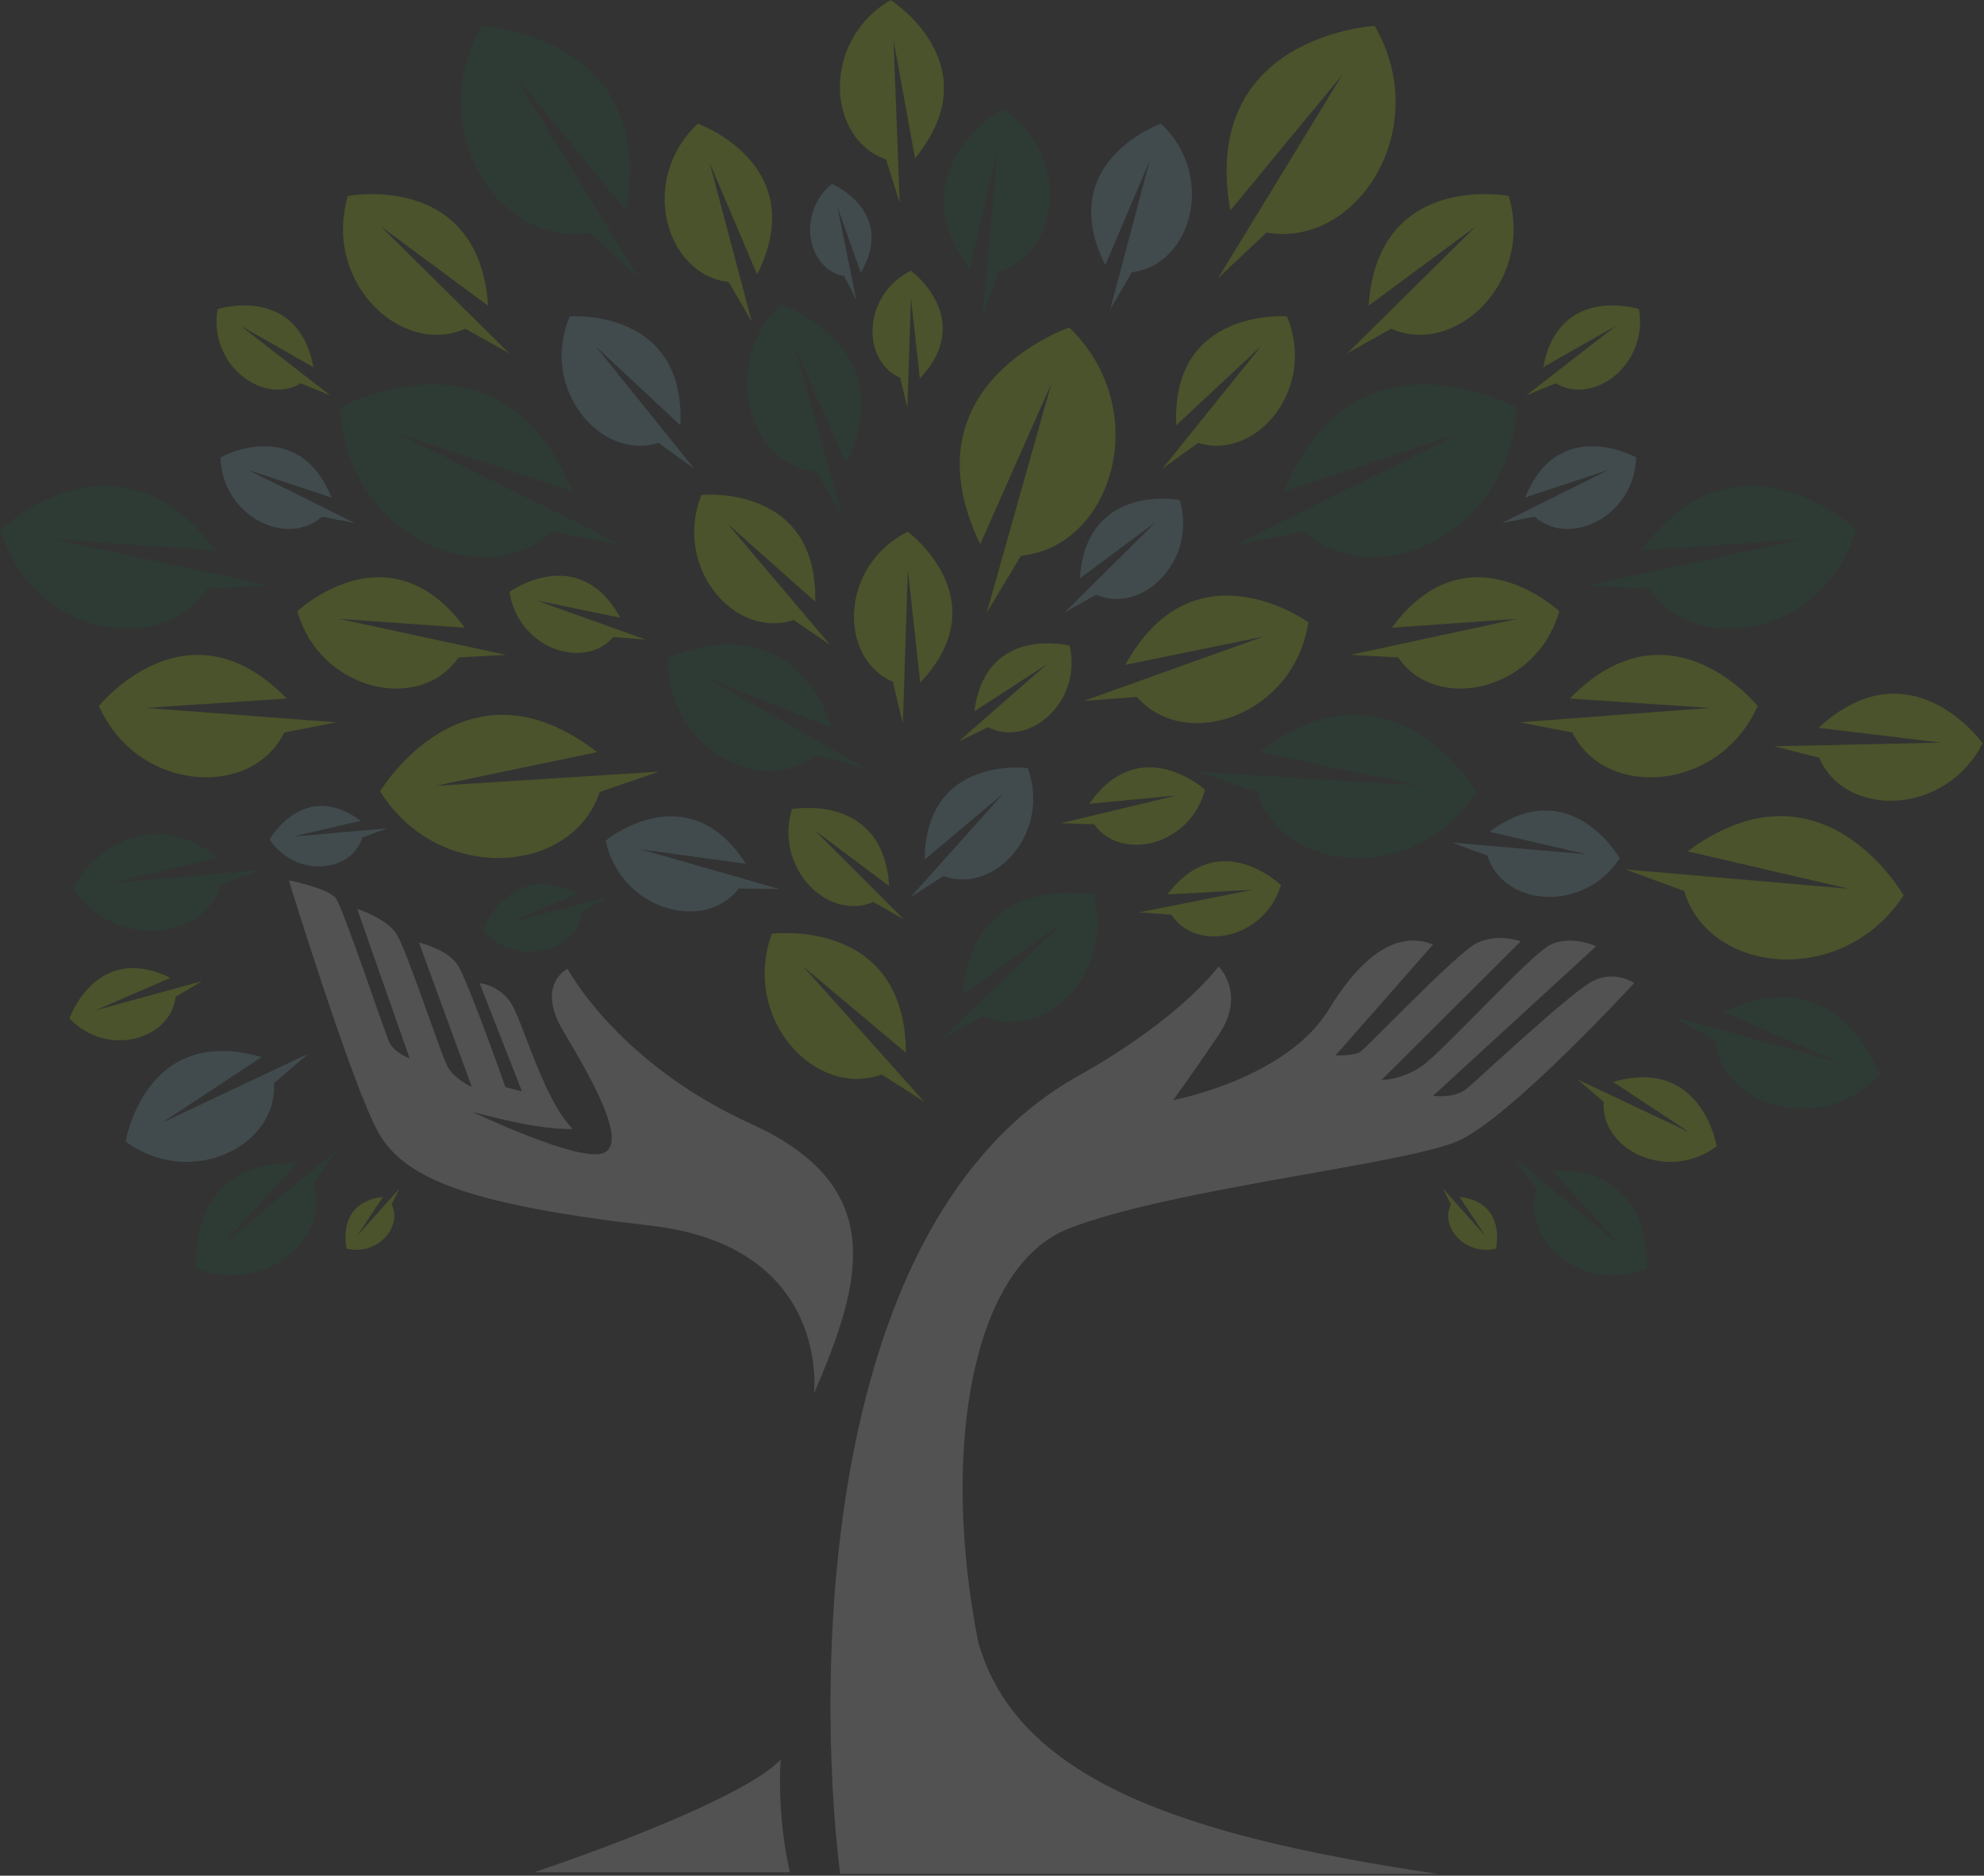 <svg xmlns="http://www.w3.org/2000/svg" xmlns:xlink="http://www.w3.org/1999/xlink" width="733" zoomAndPan="magnify" viewBox="0 0 549.75 519.75" height="693" preserveAspectRatio="xMidYMid meet" version="1.0"><rect x="0" y="0" width="549.75" height="519.75" fill="#333333" stroke="none"/><defs><filter x="0%" y="0%" width="100%" height="100%" id="4805a581df"><feColorMatrix values="0 0 0 0 1 0 0 0 0 1 0 0 0 0 1 0 0 0 1 0" color-interpolation-filters="sRGB"/></filter><clipPath id="4f291bb9cf"><path d="M 0.008 0 L 549.492 0 L 549.492 519.5 L 0.008 519.5 Z M 0.008 0 " clip-rule="nonzero"/></clipPath><mask id="ba8dc265a6"><g filter="url(#4805a581df)"><rect x="-54.975" width="659.7" fill="#000000" y="-51.975" height="623.7" fill-opacity="0.16"/></g></mask><clipPath id="5e43722676"><path d="M 80 243 L 453 243 L 453 519.352 L 80 519.352 Z M 80 243 " clip-rule="nonzero"/></clipPath><clipPath id="97d818611a"><path d="M 0.008 7 L 521 7 L 521 354 L 0.008 354 Z M 0.008 7 " clip-rule="nonzero"/></clipPath><clipPath id="eae958ab0c"><path d="M 19 0 L 549.492 0 L 549.492 347 L 19 347 Z M 19 0 " clip-rule="nonzero"/></clipPath><clipPath id="33fd9da92f"><rect x="0" width="550" y="0" height="520"/></clipPath></defs><g clip-path="url(#4f291bb9cf)"><g mask="url(#ba8dc265a6)"><g transform="matrix(1, 0, 0, 1, 0, 0)"><g clip-path="url(#33fd9da92f)"><g clip-path="url(#5e43722676)"><path fill="#fafafa" d="M 298.914 298.047 C 327.445 282.086 337.641 267.809 337.641 267.809 C 337.641 267.809 345.461 275.281 337.641 286.836 C 329.828 298.383 325.066 304.84 325.066 304.84 C 325.066 304.84 356.328 299.074 368.215 279.703 C 380.098 260.336 389.965 258.969 397.098 261.703 L 370.082 292.441 C 370.082 292.441 374.832 292.617 376.715 291.59 C 378.582 290.574 403.379 264.246 409.156 261.363 C 414.926 258.469 421.379 260.852 421.379 260.852 L 382.82 299.25 C 382.82 299.25 388.086 299.41 393.863 295.5 C 399.641 291.59 423.422 265.262 429.188 262.043 C 434.969 258.809 442.277 262.203 442.277 262.203 L 397.098 303.648 C 397.098 303.648 402.863 304.5 406.262 301.781 C 409.656 299.074 435.508 274.602 441.613 271.719 C 447.73 268.836 452.82 272.395 452.82 272.395 C 452.82 272.395 418.836 309.426 404.23 316.059 C 389.613 322.68 324.914 329.223 296.145 340.43 C 269.316 350.883 260.516 401.754 271.074 455.109 C 281.852 492.957 327.207 508.727 398.352 519.258 L 232.789 519.258 C 226.082 465.152 226.77 338.398 298.914 298.047 Z M 218.859 518.805 L 148.031 518.805 C 148.031 518.805 204.105 500.25 216.328 487.602 C 216.328 487.602 215.074 501.945 218.859 518.805 Z M 157.246 268.445 C 157.246 268.445 148.395 272.773 156.043 285.645 C 163.676 298.508 173.918 316.211 167.484 319.395 C 161.043 322.578 131.07 308.16 131.07 308.16 C 140.371 310.531 149.672 312.91 158.723 312.863 C 150.176 304.262 144.66 281.797 141.121 277.246 C 137.574 272.684 132.898 272.457 132.898 272.457 L 144.633 302.422 L 140.07 301.266 C 140.07 301.266 129.766 272.172 126.934 267.582 C 124.098 263.008 116.09 261.176 116.09 261.176 L 130.742 301.215 C 130.742 301.215 126.281 299.199 124.285 296.016 C 122.281 292.832 112.652 262.832 109.734 258.605 C 106.836 254.383 98.965 251.836 98.965 251.836 L 113.508 293.27 C 113.508 293.27 109.195 291.703 107.863 288.793 C 106.523 285.887 95.152 251.773 93.074 248.953 C 91.016 246.121 80.035 243.953 80.035 243.953 C 80.035 243.953 97.559 300.828 104.855 313.816 C 112.152 326.805 130.344 333.848 180.359 339.641 C 230.379 345.418 225.555 386.125 225.555 386.125 C 239.219 354.57 246.012 328.582 207.914 311.32 C 179.785 298.582 163.449 279.277 157.246 268.445 Z M 157.246 268.445 " fill-opacity="1" fill-rule="evenodd"/></g><g clip-path="url(#97d818611a)"><path fill="#0e6939" d="M 61.895 344.68 L 93.473 318.566 L 86.891 327.93 C 91.844 343.074 73.102 359.059 54.297 351.438 C 54.297 351.422 51.578 321.301 82.242 322.316 Z M 449.133 345.258 L 419.613 320.824 L 425.77 329.598 C 421.156 343.738 438.656 358.695 456.242 351.562 C 456.242 351.551 458.773 323.395 430.117 324.332 Z M 509.645 294.371 L 464.004 281.875 L 475.387 288.617 C 477.379 306.895 504.695 314.816 520.852 297.855 C 520.852 297.855 509.395 264.863 477.617 280.48 Z M 294.426 255.598 L 261.156 287.754 L 272.5 281.547 C 288.875 288.98 309.168 269.965 302.965 247.914 C 302.953 247.914 269.492 241.094 266.773 275.605 Z M 140.609 255.824 L 168.402 248.641 L 161.434 252.629 C 160.066 263.695 143.441 268.273 133.789 257.855 C 133.789 257.855 141.012 237.934 160.164 247.676 Z M 30.441 244.715 L 72.211 241.094 L 61.23 245.156 C 56.566 260.762 31.496 263.332 20.113 245.969 C 20.113 245.969 35.355 219.031 60.578 237.695 Z M 393.812 217.766 L 331.898 213.828 L 348.293 219.469 C 355.703 242.41 392.871 245.344 409.121 219.281 C 409.121 219.281 385.676 179.957 348.996 208.426 Z M 196.121 188.004 L 239.543 212.75 L 226.004 209.289 C 210.875 221.449 184.562 206.984 185.148 182.25 C 185.148 182.25 218.344 166.152 230.418 201.555 Z M 499.504 149.406 L 440.07 162.203 L 457.031 163.156 C 470.145 182.801 505.973 175.656 514.336 146.746 C 514.336 146.746 481.727 115.91 454.75 152.551 Z M 14.961 149.406 L 74.383 162.203 L 57.418 163.156 C 44.293 182.801 8.48 175.656 0.117 146.746 C 0.105 146.746 32.711 115.91 59.703 152.551 Z M 109.996 120.094 L 172.176 150.996 L 153.133 147.262 C 133.086 165.324 95.43 147.324 94.312 112.961 C 94.312 112.961 139.094 88.016 158.648 136.191 Z M 404.457 120.094 L 342.277 150.996 L 361.332 147.262 C 381.363 165.324 419.012 147.324 420.141 112.961 C 420.141 112.961 375.359 88.016 355.816 136.191 Z M 220.039 95.738 L 233.188 142.309 L 226.207 130.727 C 207.488 128.848 199.164 100.977 216.379 84.305 C 216.379 84.305 250.211 95.75 234.504 128.383 Z M 276.438 41.543 L 272.277 87.289 L 276.777 75.277 C 293.914 70.238 296.82 42.785 277.867 30.238 C 277.867 30.238 248.281 46.809 268.629 74.527 Z M 142.566 20.809 L 176.938 77.086 L 163.512 64.461 C 138.266 68.848 117.105 35.363 133.551 7.172 C 133.551 7.172 182.152 9.742 173.543 58.328 Z M 142.566 20.809 " fill-opacity="1" fill-rule="evenodd"/></g><g clip-path="url(#eae958ab0c)"><path fill="#c5ff00" d="M 411.688 342.609 L 399.816 329.309 L 402.035 333.773 C 398.926 339.965 405.934 348.051 414.523 346.008 C 414.512 346.008 417.656 333.223 404.406 331.652 Z M 98.84 342.609 L 110.723 329.309 L 108.504 333.773 C 111.613 339.965 104.594 348.051 96.02 346.008 C 96.02 346.008 92.887 333.223 106.133 331.652 Z M 468.113 313.754 L 437.086 299.086 L 444.371 305.328 C 443.492 318.641 462.008 327.754 475.688 317.664 C 475.688 317.664 471.66 292.652 446.977 299.812 Z M 222.52 267.781 L 256.191 305.391 L 244.332 297.73 C 225.93 304.539 205.359 282.25 213.859 258.746 C 213.859 258.746 250.801 253.957 251.039 291.738 Z M 26.492 279.957 L 56.027 271.871 L 48.672 276.23 C 47.367 288.066 29.703 293.195 19.246 282.223 C 19.246 282.223 26.645 260.863 47.227 270.969 Z M 512.215 246.27 L 450.402 240.918 L 466.672 246.91 C 473.555 270.027 510.637 273.812 527.484 248.125 C 527.484 248.125 504.945 208.273 467.625 235.902 Z M 347.09 246.559 L 315.625 252.828 L 324.574 253.465 C 331.332 263.934 350.289 260.461 354.938 245.281 C 354.938 245.281 337.988 228.746 323.461 247.852 Z M 225.781 230.098 L 250.449 254.77 L 241.988 249.945 C 229.551 255.348 214.484 240.754 219.449 224.207 C 219.449 224.207 244.758 219.469 246.387 245.543 Z M 120.641 217.766 L 182.555 213.828 L 166.156 219.469 C 158.75 242.41 121.578 245.344 105.332 219.281 C 105.332 219.281 128.777 179.957 165.457 208.426 Z M 325.93 220.434 L 294.012 228.117 L 303.191 228.406 C 310.523 238.848 329.766 234.512 333.902 218.805 C 333.902 218.805 315.902 202.582 301.809 222.727 Z M 537.891 205.793 L 491.52 206.793 L 504.094 209.953 C 511.062 226.562 538.941 226.391 549.383 205.953 C 549.383 205.953 529.426 178.137 503.918 201.68 Z M 473.93 196.164 L 421.18 200.148 L 435.695 202.973 C 444.66 221.477 476.387 219.57 487.043 195.637 C 487.043 195.637 462.609 165.188 434.98 193.57 Z M 40.52 196.164 L 93.273 200.148 L 78.758 202.973 C 69.793 221.477 38.062 219.57 27.41 195.637 C 27.41 195.637 51.855 165.188 79.469 193.57 Z M 290.129 184.027 L 265.605 205.477 L 273.805 201.504 C 285.051 207.309 299.98 194.633 296.383 178.914 C 296.383 178.914 273.102 172.949 269.98 197.129 Z M 251.555 157.906 L 250.176 200.5 L 247.391 188.918 C 232.184 182.336 232.648 156.727 251.527 147.336 C 251.527 147.336 276.875 165.965 254.988 189.156 Z M 350.051 176.406 L 300.27 194.246 L 315.012 193.117 C 328.551 208.562 358.625 198.297 362.535 172.422 C 362.535 172.422 330.895 149.555 311.812 184.242 Z M 420.516 171.48 L 374.23 181.461 L 387.445 182.188 C 397.66 197.492 425.555 191.926 432.062 169.398 C 432.062 169.398 406.676 145.406 385.664 173.938 Z M 93.938 171.48 L 140.219 181.461 L 127.008 182.188 C 116.789 197.492 88.898 191.926 82.379 169.398 C 82.379 169.398 107.777 145.406 128.777 173.938 Z M 148.746 166.418 L 178.883 177.223 L 169.969 176.531 C 161.758 185.887 143.543 179.68 141.172 164.008 C 141.172 164.008 160.34 150.168 171.887 171.168 Z M 201.66 145.203 L 230.055 178.727 L 219.926 171.781 C 203.766 177.273 186.391 157.391 194.34 137.156 C 194.34 137.145 226.594 133.859 225.895 166.73 Z M 291.316 106.316 L 273.406 169.789 L 282.918 154.004 C 308.418 151.422 319.762 113.465 296.309 90.762 C 296.309 90.762 250.199 106.344 271.609 150.809 Z M 349.484 95.852 L 322.094 129.871 L 331.996 122.727 C 348.195 127.781 364.98 107.586 356.582 87.664 C 356.582 87.664 324.438 85.184 325.93 117.852 Z M 252.418 82.574 L 251.43 112.961 L 249.449 104.688 C 238.605 100 238.93 81.723 252.406 75.016 C 252.406 75.016 270.496 88.316 254.875 104.875 Z M 447.832 90.234 L 422.91 109.578 L 431.047 106.219 C 441.602 112.461 456.758 101.066 454.172 85.66 C 454.172 85.66 431.984 78.562 427.598 101.77 Z M 66.621 90.234 L 91.543 109.578 L 83.395 106.219 C 72.852 112.461 57.707 101.066 60.277 85.66 C 60.277 85.66 82.469 78.562 86.855 101.77 Z M 408.93 62.73 L 373.289 97.945 L 385.488 91.086 C 403.316 98.934 425.055 78.113 418.07 54.316 C 418.07 54.305 381.754 47.312 379.223 84.73 Z M 105.52 62.73 L 141.16 97.945 L 128.949 91.086 C 111.137 98.934 89.398 78.113 96.383 54.316 C 96.383 54.305 132.688 47.312 135.242 84.73 Z M 196.633 45.09 L 208.328 89.18 L 201.91 78.148 C 184.309 76.094 176.875 49.719 193.359 34.262 C 193.359 34.262 225.078 45.555 209.781 76.082 Z M 371.887 20.809 L 337.512 77.086 L 350.941 64.461 C 376.188 68.848 397.359 35.363 380.902 7.172 C 380.902 7.172 332.297 9.742 340.91 58.328 Z M 247.59 11.145 L 249.309 56.223 L 245.512 44.203 C 228.977 38.387 227.535 11.332 246.777 0 C 246.777 0 274.922 17.762 253.547 43.902 Z M 247.59 11.145 " fill-opacity="1" fill-rule="evenodd"/></g><path fill="#8fcee0" d="M 44.758 311.207 L 85.449 291.988 L 75.898 300.176 C 77.039 317.613 52.781 329.547 34.844 316.32 C 34.855 316.32 40.121 283.539 72.477 292.918 Z M 177.441 235.34 L 215.875 246.32 L 204.719 246.195 C 195.266 258.531 172.062 252.289 167.824 232.957 C 167.824 232.957 190.539 214.141 206.676 239.34 Z M 278.129 219.77 L 252.316 248.617 L 261.418 242.746 C 275.523 247.965 291.305 230.863 284.785 212.836 C 284.785 212.836 256.441 209.164 256.266 238.148 Z M 439.605 236.719 L 402.363 233.484 L 412.164 237.105 C 416.316 251.035 438.656 253.316 448.809 237.832 C 448.809 237.832 435.23 213.828 412.742 230.477 Z M 81.164 231.816 L 107.227 229.559 L 100.367 232.094 C 97.461 241.832 81.816 243.438 74.719 232.605 C 74.719 232.605 84.223 215.797 99.953 227.453 Z M 320.375 144.555 L 295.016 169.699 L 303.715 164.785 C 316.414 170.363 331.883 155.496 326.871 138.547 C 326.871 138.535 300.984 133.609 299.227 160.273 Z M 445.875 130.148 L 416.129 144.953 L 425.227 143.16 C 434.832 151.801 452.844 143.188 453.371 126.754 C 453.371 126.754 431.949 114.816 422.594 137.859 Z M 68.578 130.148 L 98.324 144.953 L 89.211 143.16 C 79.621 151.801 61.605 143.188 61.082 126.754 C 61.082 126.754 82.504 114.816 91.855 137.859 Z M 164.953 95.852 L 192.359 129.871 L 182.453 122.727 C 166.258 127.781 149.473 107.586 157.871 87.664 C 157.871 87.664 190.016 85.184 188.523 117.852 Z M 318.598 44.414 L 307.629 85.746 L 313.645 75.418 C 330.156 73.473 337.113 48.738 321.668 34.262 C 321.668 34.262 291.934 44.84 306.273 73.473 Z M 232.035 57.289 L 237.25 83.09 L 233.926 76.52 C 223.863 74.727 220.488 59.27 230.508 50.945 C 230.508 50.945 248.395 58.531 238.527 75.594 Z M 232.035 57.289 " fill-opacity="1" fill-rule="evenodd"/></g></g></g></g></svg>